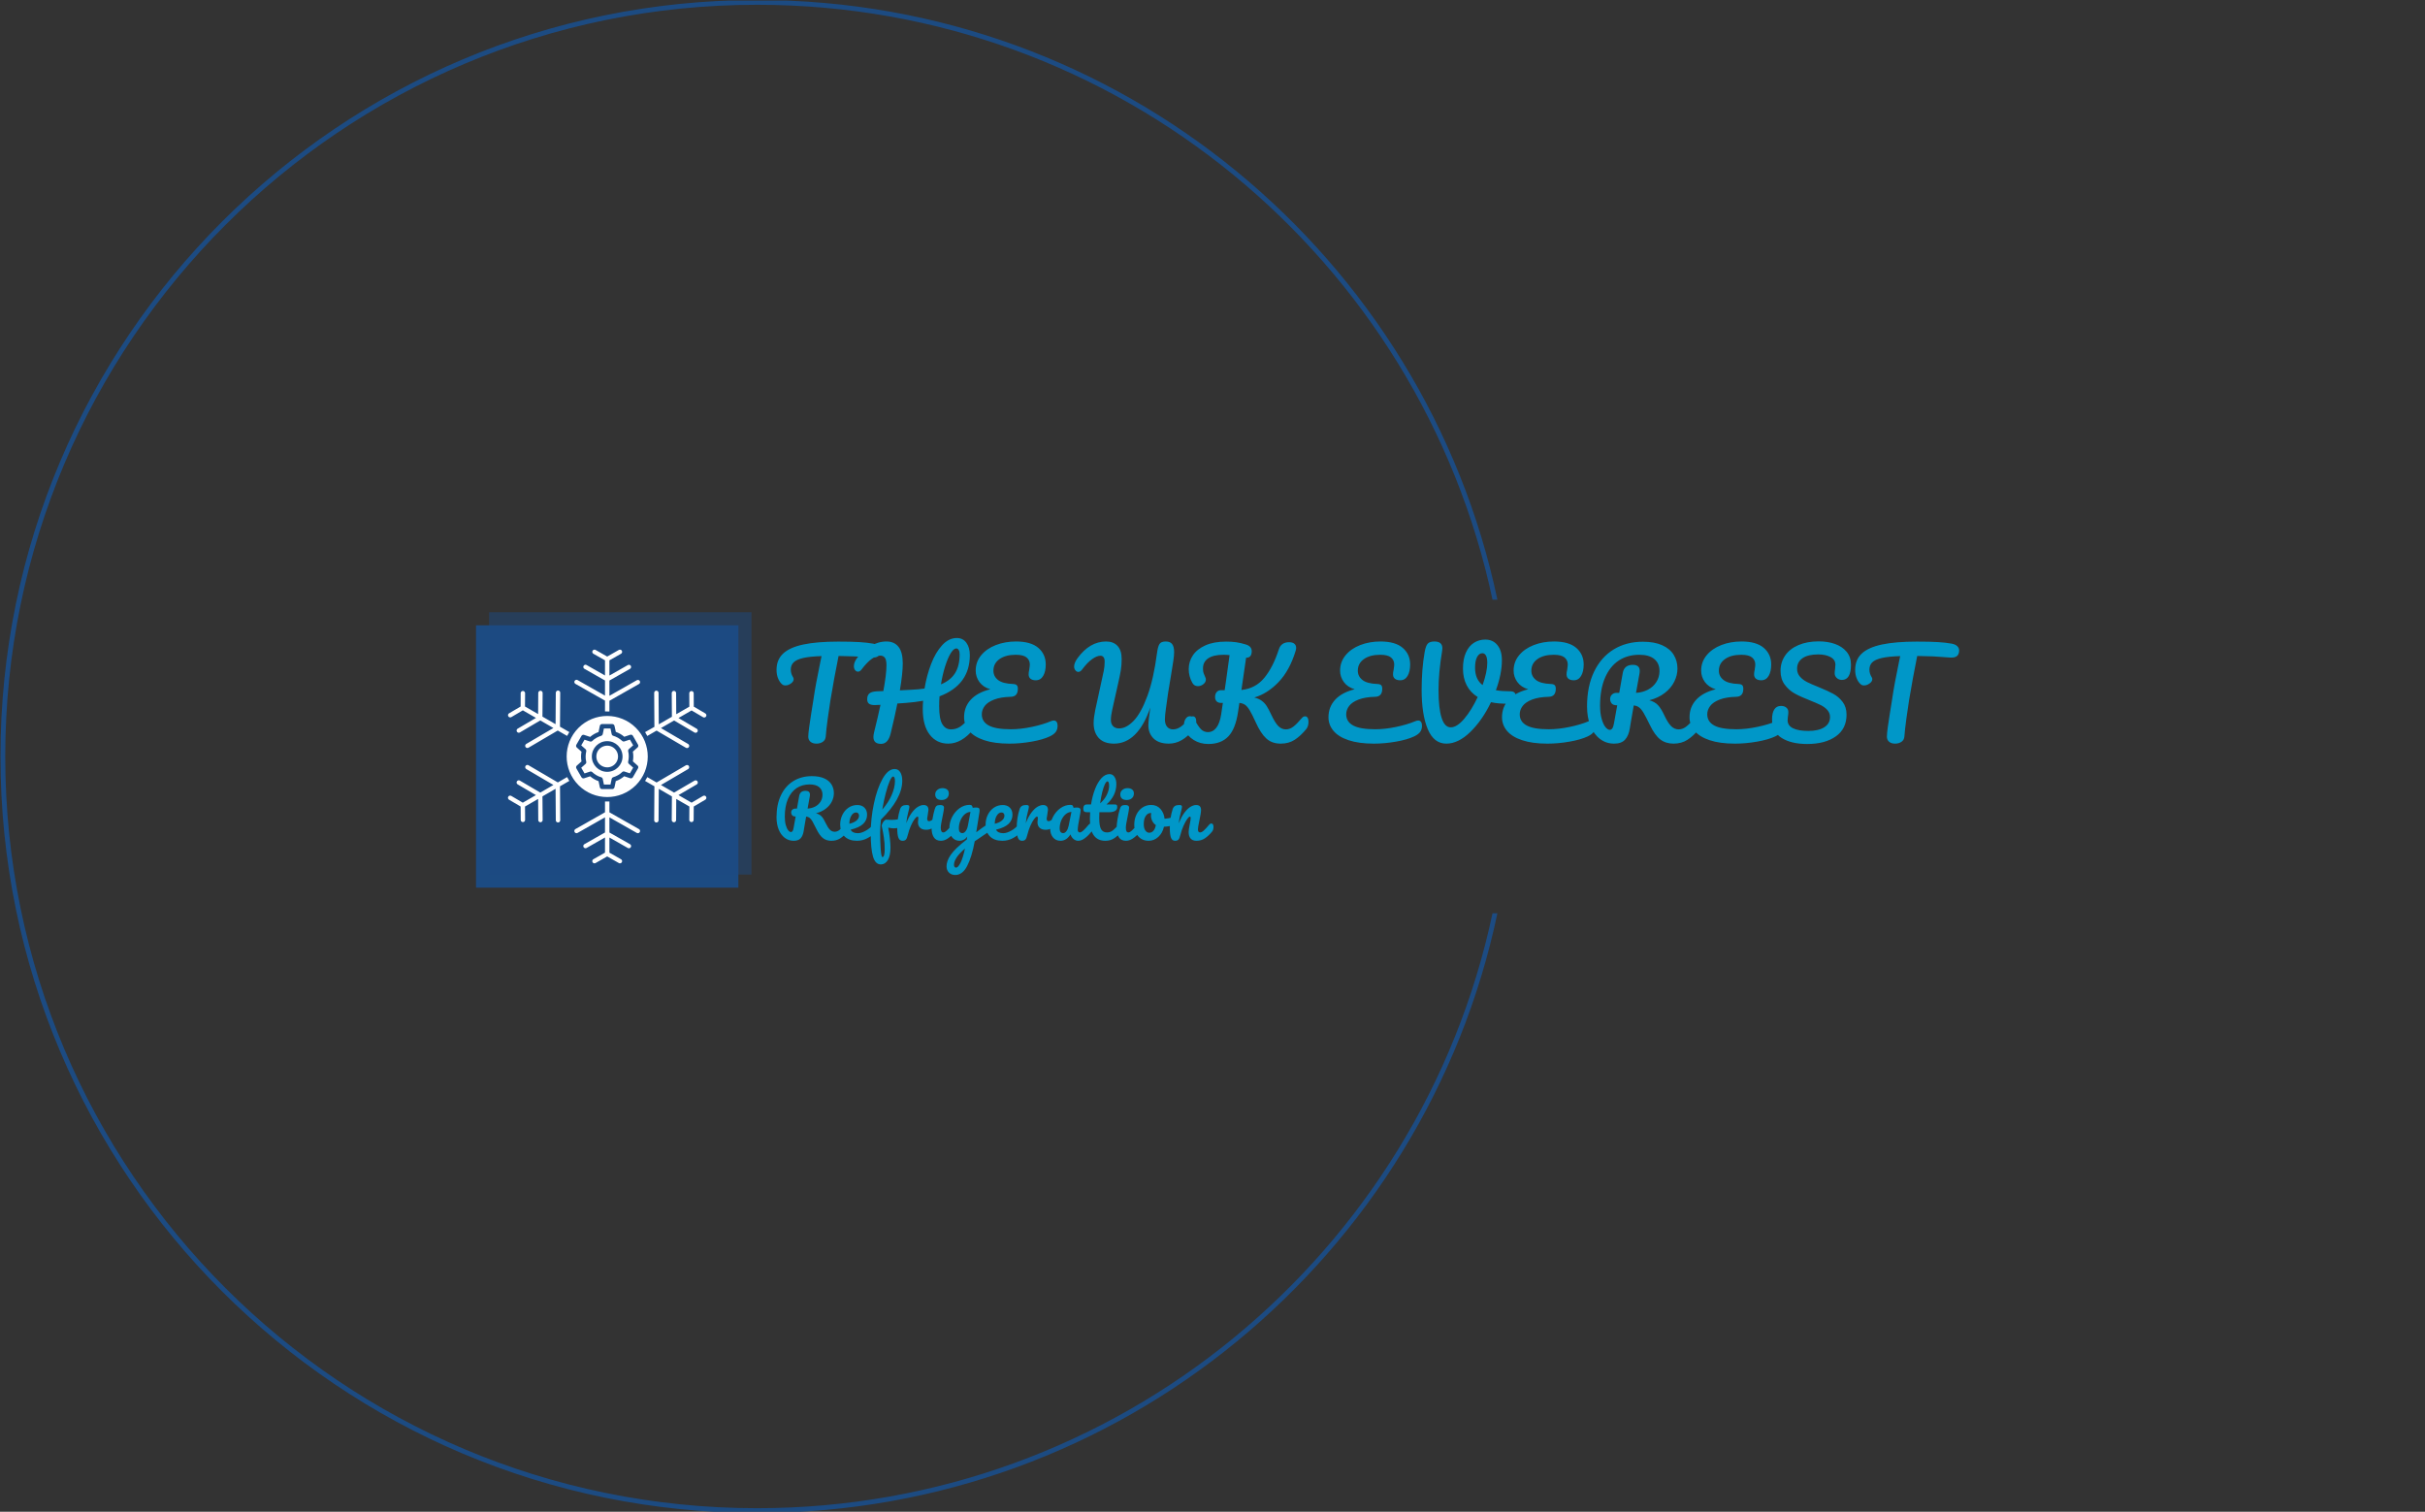 <svg xmlns="http://www.w3.org/2000/svg" version="1.1" xmlns:xlink="http://www.w3.org/1999/xlink" xmlns:svgjs="http://svgjs.dev/svgjs" width="2000" height="1247" viewBox="0 0 2000 1247"><rect x="0" y="0" width="2000" height="1247" fill="#333333" stroke="none"/><g transform="matrix(1,0,0,1,-1.212,0.505)"><svg viewBox="0 0 396 247" data-background-color="#ffffff" preserveAspectRatio="xMidYMid meet" height="1247" width="2000" xmlns="http://www.w3.org/2000/svg" xmlns:xlink="http://www.w3.org/1999/xlink"><g id="tight-bounds" transform="matrix(1,0,0,1,0.24,-0.1)"><svg viewBox="0 0 395.52 247.2" height="247.2" width="395.52"><g><svg></svg></g><g><svg viewBox="0 0 395.52 247.2" height="247.2" width="395.52"><g transform="matrix(1,0,0,1,75.544,100.03)"><svg viewBox="0 0 244.431 47.141" height="47.141" width="244.431"><g><svg viewBox="0 0 309.243 59.641" height="47.141" width="244.431"><g transform="matrix(1,0,0,1,64.812,5.329)"><svg viewBox="0 0 244.431 48.983" height="48.983" width="244.431"><g id="textblocktransform"><svg viewBox="0 0 244.431 48.983" height="48.983" width="244.431" id="textblock"><g><svg viewBox="0 0 244.431 21.906" height="21.906" width="244.431"><g transform="matrix(1,0,0,1,0,0)"><svg width="244.431" viewBox="1.75 -43.85 493.72 44.25" height="21.906" data-palette-color="#0097c8"><path d="M42.05-41.5Q43.6-41.2 44.38-40.45 45.15-39.7 45.15-38.7L45.15-38.7Q45.15-37.05 44.23-36.3 43.3-35.55 41.3-35.7L41.3-35.7Q36.8-36.05 34.27-36.18 31.75-36.3 27.65-36.35L27.65-36.35Q25.8-27.15 24.25-17.85L24.25-17.85Q23.7-14.45 23.1-9.98 22.5-5.5 22.3-2.75L22.3-2.75Q22.2-1.3 21.1-0.53 20 0.25 18.45 0.25L18.45 0.25Q16.8 0.25 15.9-0.55 15-1.35 15-2.65L15-2.65Q15-3.85 15.38-6.63 15.75-9.4 16.25-12.45L16.25-12.45Q16.8-15.5 17.1-17.75L17.1-17.75Q17.65-21.55 18.35-25.3 19.05-29.05 19.75-32.4L19.75-32.4Q19.9-33.15 20.1-34.13 20.3-35.1 20.55-36.3L20.55-36.3Q15.65-36.15 12.85-35.5 10.05-34.85 8.88-33.68 7.7-32.5 7.7-30.65L7.7-30.65Q7.7-28.95 8.7-27.4L8.7-27.4Q8.9-27.05 8.9-26.65L8.9-26.65Q8.9-25.7 7.78-24.88 6.65-24.05 5.45-24.05L5.45-24.05Q4.6-24.05 4.05-24.55L4.05-24.55Q3.05-25.4 2.4-26.98 1.75-28.55 1.75-30.55L1.75-30.55Q1.75-34.8 4.53-37.38 7.3-39.95 12.98-41.15 18.65-42.35 27.55-42.35L27.55-42.35Q33.05-42.35 36.33-42.15 39.6-41.95 42.05-41.5L42.05-41.5ZM83.55-11.15Q84.2-11.15 84.57-10.55 84.95-9.95 84.95-8.9L84.95-8.9Q84.95-6.95 84-5.8L84-5.8Q79.05 0.25 73.45 0.25L73.45 0.25Q68.6 0.25 65.7-3.5 62.8-7.25 62.8-14.25L62.8-14.25Q62.8-15.95 62.95-17.65L62.95-17.65Q59.65-17.05 55.75-16.75L55.75-16.75Q53.15-16.55 52.2-16.5L52.2-16.5Q51.2-11.4 49.4-4L49.4-4Q48.35 0.35 45.4 0.35L45.4 0.35Q42.2 0.35 42.2-2.55L42.2-2.55Q42.2-3.2 42.45-4.35L42.45-4.35Q44.15-11.2 45.15-15.95L45.15-15.95 42.75-15.85Q41.1-15.85 40.35-16.43 39.6-17 39.6-18.3L39.6-18.3Q39.6-19.95 40.55-20.73 41.5-21.5 43.7-21.6L43.7-21.6 46.35-21.7Q47.65-28.75 47.65-32.45L47.65-32.45Q47.65-34.8 46.95-35.65 46.25-36.5 45.1-36.5L45.1-36.5Q41.6-36.5 37.2-30.65L37.2-30.65Q36.55-29.8 35.75-29.8L35.75-29.8Q35.05-29.8 34.55-30.45 34.05-31.1 34.05-32.1L34.05-32.1Q34.05-33.65 35.3-35.4L35.3-35.4Q37.5-38.45 40.85-40.43 44.2-42.4 47.65-42.4L47.65-42.4Q50.9-42.4 52.67-40.18 54.45-37.95 54.45-33.25L54.45-33.25Q54.45-29.1 53.25-22L53.25-22 58.15-22.25Q61.3-22.4 63.55-22.75L63.55-22.75Q64.45-28.25 66.3-33.05 68.15-37.85 70.9-40.85 73.65-43.85 77.05-43.85L77.05-43.85Q79.55-43.85 81-41.88 82.45-39.9 82.45-36.7L82.45-36.7Q82.45-24.3 69.8-19.5L69.8-19.5Q69.65-17.5 69.65-15.35L69.65-15.35Q69.65-10.1 70.95-7.9 72.25-5.7 74.6-5.7L74.6-5.7Q76.65-5.7 78.35-6.78 80.05-7.85 82.2-10.45L82.2-10.45Q82.8-11.15 83.55-11.15L83.55-11.15ZM76.8-39.5Q75.7-39.5 74.47-37.5 73.25-35.5 72.15-32.05 71.05-28.6 70.4-24.5L70.4-24.5Q74.4-26.15 76.3-29.2 78.2-32.25 78.2-37.05L78.2-37.05Q78.2-38.2 77.8-38.85 77.4-39.5 76.8-39.5L76.8-39.5ZM116.25-9.1Q117-9.4 117.5-9.4L117.5-9.4Q118.3-9.4 118.7-8.8 119.09-8.2 119.09-7.25L119.09-7.25Q119.09-5.75 118.37-4.7 117.65-3.65 115.9-2.8L115.9-2.8Q112.95-1.4 108.25-0.58 103.55 0.25 99 0.25L99 0.25Q92.7 0.25 88.45-1.18 84.2-2.6 82.12-5.1 80.05-7.6 80.05-10.75L80.05-10.75Q80.05-15.05 82.82-18.07 85.59-21.1 91-22.45L91-22.45Q88.05-23.3 86.47-25.45 84.9-27.6 84.9-30.25L84.9-30.25Q84.9-33.85 87.17-36.63 89.45-39.4 93.3-40.9 97.15-42.4 101.75-42.4L101.75-42.4Q107.95-42.4 111.05-39.73 114.15-37.05 114.15-32.8L114.15-32.8Q114.15-29.85 113.07-28.03 112-26.2 110-26.2L110-26.2Q108.59-26.2 107.8-26.83 107-27.45 107-28.7L107-28.7Q107-29.55 107.25-30.55L107.25-30.55Q107.5-32.2 107.5-32.8L107.5-32.8Q107.5-34.6 106.15-35.73 104.8-36.85 101.65-36.85L101.65-36.85Q97.4-36.85 94.84-35.05 92.3-33.25 92.3-30.2L92.3-30.2Q92.3-27.85 94.22-26.33 96.15-24.8 100.5-24.65L100.5-24.65Q101.59-24.6 102.05-24.15 102.5-23.7 102.5-22.65L102.5-22.65Q102.5-19.35 99.5-19.3L99.5-19.3Q95.34-19.2 92.62-18.15 89.9-17.1 88.67-15.48 87.45-13.85 87.45-12L87.45-12Q87.45-8.9 90.34-7.33 93.25-5.75 99.55-5.75L99.55-5.75Q103.7-5.75 108.32-6.73 112.95-7.7 116.25-9.1L116.25-9.1ZM142.64 0.25Q138.44 0.25 136.29-2.08 134.14-4.4 134.14-8.3L134.14-8.3Q134.14-10.5 134.79-13.65L134.79-13.65 137.89-27.95Q137.99-28.35 138.37-30.15 138.74-31.95 138.74-34.05L138.74-34.05Q138.74-35.25 138.27-35.85 137.79-36.45 136.99-36.45L136.99-36.45Q135.49-36.45 133.49-35.02 131.49-33.6 129.29-30.65L129.29-30.65Q128.59-29.7 127.74-29.7L127.74-29.7Q127.04-29.7 126.52-30.38 125.99-31.05 125.99-31.9L125.99-31.9Q125.99-33.45 127.39-35.4L127.39-35.4Q132.49-42.4 139.34-42.4L139.34-42.4Q142.39-42.4 144.12-40.55 145.84-38.7 145.84-35.1L145.84-35.1Q145.84-32.55 145.49-30.4 145.14-28.25 144.29-24.55L144.29-24.55 142.24-15.4Q142.14-14.95 141.89-13.8 141.64-12.65 141.49-11.63 141.34-10.6 141.34-9.6L141.34-9.6Q141.34-8 142.24-7.05 143.14-6.1 144.79-6.1L144.79-6.1Q147.79-6.1 150.87-9.3 153.94-12.5 156.57-19.63 159.19-26.75 160.64-37.85L160.64-37.85Q160.99-40.4 161.67-41.4 162.34-42.4 164.29-42.4L164.29-42.4Q166.04-42.4 166.89-41.35 167.74-40.3 167.74-37.95L167.74-37.95Q167.74-36.6 167.42-34.4 167.09-32.2 166.44-28.25L166.44-28.25Q165.09-20.6 164.29-14.2L164.29-14.2Q163.89-11.3 163.89-9.9L163.89-9.9Q163.89-7.85 164.82-6.78 165.74-5.7 167.29-5.7L167.29-5.7Q168.94-5.7 170.52-6.8 172.09-7.9 174.24-10.45L174.24-10.45Q174.84-11.15 175.59-11.15L175.59-11.15Q176.24-11.15 176.62-10.55 176.99-9.95 176.99-8.9L176.99-8.9Q176.99-6.95 176.04-5.8L176.04-5.8Q173.44-2.65 170.89-1.2 168.34 0.25 165.54 0.25L165.54 0.25Q161.39 0.25 159.19-1.88 156.99-4 156.99-7.4L156.99-7.4Q156.99-9.3 157.79-14.8L157.79-14.8Q155.29-7.45 151.47-3.6 147.64 0.25 142.64 0.25L142.64 0.25ZM222.44-11.15Q223.09-11.15 223.46-10.55 223.84-9.95 223.84-8.9L223.84-8.9Q223.84-6.95 222.89-5.8L222.89-5.8Q220.49-2.9 218.04-1.33 215.59 0.25 212.24 0.25L212.24 0.25Q208.54 0.25 206.19-1.93 203.84-4.1 201.79-8.7L201.79-8.7Q200.29-12 199.31-13.63 198.34-15.25 197.39-15.93 196.44-16.6 194.99-16.75L194.99-16.75 194.44-13.05Q193.39-5.9 190.36-2.75 187.34 0.4 182.04 0.4L182.04 0.4Q178.59 0.4 175.91-1.28 173.24-2.95 172.19-5.55L172.19-5.55Q171.84-6.45 171.84-7.5L171.84-7.5Q171.84-9 172.54-10.1 173.24-11.2 174.34-11.2L174.34-11.2Q174.99-11.2 175.44-10.88 175.89-10.55 176.29-9.75L176.29-9.75Q177.84-6.85 179.01-5.7 180.19-4.55 181.94-4.55L181.94-4.55Q183.94-4.55 185.36-6.38 186.79-8.2 187.39-12L187.39-12 188.09-16.75 187.29-16.75Q186.14-16.75 185.49-17.4 184.84-18.05 184.84-19.2L184.84-19.2Q184.84-20.5 185.51-21.28 186.19-22.05 187.19-22.05L187.19-22.05 188.84-22.05Q189.19-24.5 189.34-25.45L189.34-25.45 190.89-36.7Q189.59-36.85 188.44-36.85L188.44-36.85Q184.19-36.85 181.99-35.38 179.79-33.9 179.79-31.15L179.79-31.15Q179.79-29.9 180.06-29.13 180.34-28.35 180.79-27.4L180.79-27.4Q180.99-27 180.99-26.5L180.99-26.5Q180.99-25.4 179.96-24.58 178.94-23.75 177.69-23.75L177.69-23.75Q176.09-23.75 175.34-25.15L175.34-25.15Q173.84-27.8 173.84-30.85L173.84-30.85Q173.84-34 175.56-36.6 177.29-39.2 180.79-40.78 184.29-42.35 189.44-42.35L189.44-42.35Q191.69-42.35 193.56-42.1 195.44-41.85 197.69-41.15L197.69-41.15Q200.14-40.4 200.14-38.35L200.14-38.35Q200.14-35.6 197.79-35.6L197.79-35.6 195.84-22.15Q201.69-22.75 205.36-27.18 209.04-31.6 211.49-39.2L211.49-39.2Q211.94-40.6 213.01-41.35 214.09-42.1 215.74-42.1L215.74-42.1Q217.14-42.1 217.91-41.48 218.69-40.85 218.69-39.7L218.69-39.7Q218.69-39.35 218.49-38.55L218.49-38.55Q215.99-30.3 211.34-25.45 206.69-20.6 201.19-19L201.19-19Q203.09-18.55 204.31-17.65 205.54-16.75 206.39-15.43 207.24-14.1 208.34-11.75L208.34-11.75Q209.89-8.45 211.24-7.08 212.59-5.7 214.39-5.7L214.39-5.7Q215.99-5.7 217.44-6.78 218.89-7.85 221.09-10.45L221.09-10.45Q221.69-11.15 222.44-11.15L222.44-11.15ZM268.38-9.1Q269.13-9.4 269.63-9.4L269.63-9.4Q270.43-9.4 270.83-8.8 271.23-8.2 271.23-7.25L271.23-7.25Q271.23-5.75 270.51-4.7 269.78-3.65 268.03-2.8L268.03-2.8Q265.08-1.4 260.38-0.58 255.68 0.25 251.13 0.25L251.13 0.25Q244.83 0.25 240.58-1.18 236.33-2.6 234.26-5.1 232.18-7.6 232.18-10.75L232.18-10.75Q232.18-15.05 234.96-18.07 237.73-21.1 243.13-22.45L243.13-22.45Q240.18-23.3 238.61-25.45 237.03-27.6 237.03-30.25L237.03-30.25Q237.03-33.85 239.31-36.63 241.58-39.4 245.43-40.9 249.28-42.4 253.88-42.4L253.88-42.4Q260.08-42.4 263.18-39.73 266.28-37.05 266.28-32.8L266.28-32.8Q266.28-29.85 265.21-28.03 264.13-26.2 262.13-26.2L262.13-26.2Q260.73-26.2 259.93-26.83 259.13-27.45 259.13-28.7L259.13-28.7Q259.13-29.55 259.38-30.55L259.38-30.55Q259.63-32.2 259.63-32.8L259.63-32.8Q259.63-34.6 258.28-35.73 256.93-36.85 253.78-36.85L253.78-36.85Q249.53-36.85 246.98-35.05 244.43-33.25 244.43-30.2L244.43-30.2Q244.43-27.85 246.36-26.33 248.28-24.8 252.63-24.65L252.63-24.65Q253.73-24.6 254.18-24.15 254.63-23.7 254.63-22.65L254.63-22.65Q254.63-19.35 251.63-19.3L251.63-19.3Q247.48-19.2 244.76-18.15 242.03-17.1 240.81-15.48 239.58-13.85 239.58-12L239.58-12Q239.58-8.9 242.48-7.33 245.38-5.75 251.68-5.75L251.68-5.75Q255.83-5.75 260.46-6.73 265.08-7.7 268.38-9.1L268.38-9.1ZM308.13-21.6Q309.28-21.6 309.81-21.1 310.33-20.6 310.33-19.8L310.33-19.8Q310.33-18.5 309.56-17.5 308.78-16.5 307.13-16.45L307.13-16.45Q303.13-16.35 300.03-17.05L300.03-17.05Q296.48-9.6 291.45-4.67 286.43 0.25 281.38 0.25L281.38 0.25Q276.18 0.25 273.63-5.8 271.08-11.85 271.08-22.15L271.08-22.15Q271.08-30.95 272.33-37.95L272.33-37.95Q272.78-40.55 273.61-41.48 274.43-42.4 276.43-42.4L276.43-42.4Q279.73-42.4 279.73-39.55L279.73-39.55Q279.73-39.25 279.63-38.45L279.63-38.45Q278.13-29.45 278.13-22.15L278.13-22.15Q278.13-14.5 279.41-10.53 280.68-6.55 283.23-6.55L283.23-6.55Q285.83-6.55 288.88-10.15 291.93-13.75 294.48-19.2L294.48-19.2Q291.43-21.1 289.88-24.13 288.33-27.15 288.33-31.1L288.33-31.1Q288.33-35.05 289.56-37.77 290.78-40.5 292.91-41.85 295.03-43.2 297.63-43.2L297.63-43.2Q300.83-43.2 302.7-40.9 304.58-38.6 304.58-34.6L304.58-34.6Q304.58-28.85 302.08-22.05L302.08-22.05Q304.73-21.6 308.13-21.6L308.13-21.6ZM293.38-31.45Q293.38-26.55 296.53-24.2L296.53-24.2Q298.48-29.8 298.48-33.45L298.48-33.45Q298.48-35.55 297.93-36.52 297.38-37.5 296.43-37.5L296.43-37.5Q295.08-37.5 294.23-35.93 293.38-34.35 293.38-31.45L293.38-31.45ZM340.83-9.1Q341.58-9.4 342.08-9.4L342.08-9.4Q342.88-9.4 343.28-8.8 343.68-8.2 343.68-7.25L343.68-7.25Q343.68-5.75 342.95-4.7 342.23-3.65 340.48-2.8L340.48-2.8Q337.53-1.4 332.83-0.58 328.13 0.25 323.58 0.25L323.58 0.25Q317.28 0.25 313.03-1.18 308.78-2.6 306.7-5.1 304.63-7.6 304.63-10.75L304.63-10.75Q304.63-15.05 307.4-18.07 310.18-21.1 315.58-22.45L315.58-22.45Q312.63-23.3 311.05-25.45 309.48-27.6 309.48-30.25L309.48-30.25Q309.48-33.85 311.75-36.63 314.03-39.4 317.88-40.9 321.73-42.4 326.33-42.4L326.33-42.4Q332.53-42.4 335.63-39.73 338.73-37.05 338.73-32.8L338.73-32.8Q338.73-29.85 337.65-28.03 336.58-26.2 334.58-26.2L334.58-26.2Q333.18-26.2 332.38-26.83 331.58-27.45 331.58-28.7L331.58-28.7Q331.58-29.55 331.83-30.55L331.83-30.55Q332.08-32.2 332.08-32.8L332.08-32.8Q332.08-34.6 330.73-35.73 329.38-36.85 326.23-36.85L326.23-36.85Q321.98-36.85 319.43-35.05 316.88-33.25 316.88-30.2L316.88-30.2Q316.88-27.85 318.8-26.33 320.73-24.8 325.08-24.65L325.08-24.65Q326.18-24.6 326.63-24.15 327.08-23.7 327.08-22.65L327.08-22.65Q327.08-19.35 324.08-19.3L324.08-19.3Q319.93-19.2 317.2-18.15 314.48-17.1 313.25-15.48 312.03-13.85 312.03-12L312.03-12Q312.03-8.9 314.93-7.33 317.83-5.75 324.13-5.75L324.13-5.75Q328.28-5.75 332.9-6.73 337.53-7.7 340.83-9.1L340.83-9.1ZM386.43-11.15Q387.07-11.15 387.45-10.55 387.82-9.95 387.82-8.9L387.82-8.9Q387.82-6.95 386.88-5.8L386.88-5.8Q384.48-2.9 382.02-1.33 379.57 0.25 376.23 0.25L376.23 0.25Q372.98 0.25 370.7-1.5 368.43-3.25 366.38-7.5L366.38-7.5Q364.73-10.9 363.77-12.53 362.82-14.15 361.9-14.85 360.98-15.55 359.63-15.7L359.63-15.7Q359.43-14.65 358.48-9.1L358.48-9.1Q358.07-6.6 357.98-6.05L357.98-6.05Q357.48-3 355.98-1.38 354.48 0.25 351.43 0.25L351.43 0.25Q348.07 0.25 345.5-1.73 342.93-3.7 341.52-7.23 340.13-10.75 340.13-15.25L340.13-15.25Q340.13-23.65 343.05-29.75 345.98-35.85 351.25-39.08 356.52-42.3 363.43-42.3L363.43-42.3Q368.23-42.3 371.48-40.85 374.73-39.4 376.3-36.85 377.88-34.3 377.88-31.1L377.88-31.1Q377.88-28.3 376.55-25.63 375.23-22.95 372.57-20.9 369.93-18.85 366.13-17.85L366.13-17.85Q368.52-17.2 369.82-15.75 371.13-14.3 372.43-11.5L372.43-11.5Q373.82-8.5 375.2-7.1 376.57-5.7 378.38-5.7L378.38-5.7Q379.98-5.7 381.43-6.78 382.88-7.85 385.07-10.45L385.07-10.45Q385.68-11.15 386.43-11.15L386.43-11.15ZM351.38-8.25L352.73-15.75Q351.02-15.75 350.4-16.55 349.77-17.35 349.77-18.35L349.77-18.35Q349.77-19.55 350.55-20.25 351.32-20.95 352.32-20.95L352.32-20.95 353.57-20.95Q354.38-25.85 355.07-29.4L355.07-29.4Q355.73-32.65 359.27-32.65L359.27-32.65Q362.13-32.65 362.13-30.1L362.13-30.1Q362.13-29.55 362.07-29.25L362.07-29.25 360.57-20.95Q363.27-21.1 365.5-22.25 367.73-23.4 369.05-25.45 370.38-27.5 370.38-30.1L370.38-30.1Q370.38-33.25 368.23-35.05 366.07-36.85 361.93-36.85L361.93-36.85Q357.02-36.85 353.35-34.43 349.68-32 347.63-27.23 345.57-22.45 345.57-15.6L345.57-15.6Q345.57-12.4 346.23-10.1 346.88-7.8 347.82-6.65 348.77-5.5 349.63-5.5L349.63-5.5Q350.27-5.5 350.7-6.15 351.13-6.8 351.38-8.25L351.38-8.25ZM419.12-9.1Q419.87-9.4 420.37-9.4L420.37-9.4Q421.17-9.4 421.57-8.8 421.97-8.2 421.97-7.25L421.97-7.25Q421.97-5.75 421.25-4.7 420.52-3.65 418.77-2.8L418.77-2.8Q415.82-1.4 411.12-0.58 406.42 0.25 401.87 0.25L401.87 0.25Q395.57 0.25 391.32-1.18 387.07-2.6 385-5.1 382.92-7.6 382.92-10.75L382.92-10.75Q382.92-15.05 385.7-18.07 388.47-21.1 393.87-22.45L393.87-22.45Q390.92-23.3 389.35-25.45 387.77-27.6 387.77-30.25L387.77-30.25Q387.77-33.85 390.05-36.63 392.32-39.4 396.17-40.9 400.02-42.4 404.62-42.4L404.62-42.4Q410.82-42.4 413.92-39.73 417.02-37.05 417.02-32.8L417.02-32.8Q417.02-29.85 415.95-28.03 414.87-26.2 412.87-26.2L412.87-26.2Q411.47-26.2 410.67-26.83 409.87-27.45 409.87-28.7L409.87-28.7Q409.87-29.55 410.12-30.55L410.12-30.55Q410.37-32.2 410.37-32.8L410.37-32.8Q410.37-34.6 409.02-35.73 407.67-36.85 404.52-36.85L404.52-36.85Q400.27-36.85 397.72-35.05 395.17-33.25 395.17-30.2L395.17-30.2Q395.17-27.85 397.1-26.33 399.02-24.8 403.37-24.65L403.37-24.65Q404.47-24.6 404.92-24.15 405.37-23.7 405.37-22.65L405.37-22.65Q405.37-19.35 402.37-19.3L402.37-19.3Q398.22-19.2 395.5-18.15 392.77-17.1 391.55-15.48 390.32-13.85 390.32-12L390.32-12Q390.32-8.9 393.22-7.33 396.12-5.75 402.42-5.75L402.42-5.75Q406.57-5.75 411.2-6.73 415.82-7.7 419.12-9.1L419.12-9.1ZM432.02 0.4Q425.37 0.4 421.37-2.13 417.37-4.65 417.37-9.85L417.37-9.85Q417.37-12.6 418.32-14.05 419.27-15.5 421.12-15.5L421.12-15.5Q422.47-15.5 423.32-14.8 424.17-14.1 424.17-13L424.17-13Q424.17-12 424.02-11.25L424.02-11.25Q424.02-11.05 423.94-10.55 423.87-10.05 423.87-9.5L423.87-9.5Q423.87-7.25 426.15-6.15 428.42-5.05 432.52-5.05L432.52-5.05Q436.77-5.05 439.17-6.58 441.57-8.1 441.57-10.85L441.57-10.85Q441.57-12.55 440.47-13.78 439.37-15 437.72-15.83 436.07-16.65 433.07-17.85L433.07-17.85Q429.22-19.35 426.8-20.7 424.37-22.05 422.65-24.38 420.92-26.7 420.92-30.15L420.92-30.15Q420.92-33.75 422.85-36.55 424.77-39.35 428.4-40.9 432.02-42.45 436.92-42.45L436.92-42.45Q440.57-42.45 443.62-41.38 446.67-40.3 448.5-38.1 450.32-35.9 450.32-32.7L450.32-32.7Q450.32-29.55 449.37-27.95 448.42-26.35 446.57-26.35L446.57-26.35Q445.27-26.35 444.4-27.15 443.52-27.95 443.52-29.05L443.52-29.05Q443.52-30 443.67-30.8L443.67-30.8Q443.82-32.3 443.82-32.7L443.82-32.7Q443.82-34.8 441.77-35.9 439.72-37 436.67-37L436.67-37Q432.37-37 430.1-35.43 427.82-33.85 427.82-31L427.82-31Q427.82-29.1 429-27.75 430.17-26.4 431.92-25.5 433.67-24.6 436.82-23.35L436.82-23.35Q440.62-21.8 442.92-20.55 445.22-19.3 446.85-17.15 448.47-15 448.47-11.85L448.47-11.85Q448.47-5.95 444-2.78 439.52 0.4 432.02 0.4L432.02 0.4ZM492.37-41.5Q493.92-41.2 494.69-40.45 495.47-39.7 495.47-38.7L495.47-38.7Q495.47-37.05 494.54-36.3 493.62-35.55 491.62-35.7L491.62-35.7Q487.12-36.05 484.59-36.18 482.07-36.3 477.97-36.35L477.97-36.35Q476.12-27.15 474.57-17.85L474.57-17.85Q474.02-14.45 473.42-9.98 472.82-5.5 472.62-2.75L472.62-2.75Q472.52-1.3 471.42-0.53 470.32 0.25 468.77 0.25L468.77 0.25Q467.12 0.25 466.22-0.55 465.32-1.35 465.32-2.65L465.32-2.65Q465.32-3.85 465.69-6.63 466.07-9.4 466.57-12.45L466.57-12.45Q467.12-15.5 467.42-17.75L467.42-17.75Q467.97-21.55 468.67-25.3 469.37-29.05 470.07-32.4L470.07-32.4Q470.22-33.15 470.42-34.13 470.62-35.1 470.87-36.3L470.87-36.3Q465.97-36.15 463.17-35.5 460.37-34.85 459.19-33.68 458.02-32.5 458.02-30.65L458.02-30.65Q458.02-28.95 459.02-27.4L459.02-27.4Q459.22-27.05 459.22-26.65L459.22-26.65Q459.22-25.7 458.09-24.88 456.97-24.05 455.77-24.05L455.77-24.05Q454.92-24.05 454.37-24.55L454.37-24.55Q453.37-25.4 452.72-26.98 452.07-28.55 452.07-30.55L452.07-30.55Q452.07-34.8 454.84-37.38 457.62-39.95 463.29-41.15 468.97-42.35 477.87-42.35L477.87-42.35Q483.37-42.35 486.64-42.15 489.92-41.95 492.37-41.5L492.37-41.5Z" opacity="1" transform="matrix(1,0,0,1,0,0)" fill="#0097c8" class="wordmark-text-0" data-fill-palette-color="primary" id="text-0"></path></svg></g></svg></g><g transform="matrix(1,0,0,1,0,27.077)"><svg viewBox="0 0 90.325 21.906" height="21.906" width="90.325"><g transform="matrix(1,0,0,1,0,0)"><svg width="90.325" viewBox="2.75 -47 287.57 69.75" height="21.906" data-palette-color="#0097c8"><path d="M49.05-11.15Q49.7-11.15 50.08-10.55 50.45-9.95 50.45-8.9L50.45-8.9Q50.45-6.95 49.5-5.8L49.5-5.8Q47.1-2.9 44.65-1.33 42.2 0.25 38.85 0.25L38.85 0.25Q35.6 0.25 33.33-1.5 31.05-3.25 29-7.5L29-7.5Q27.35-10.9 26.4-12.53 25.45-14.15 24.53-14.85 23.6-15.55 22.25-15.7L22.25-15.7Q22.05-14.65 21.1-9.1L21.1-9.1Q20.7-6.6 20.6-6.05L20.6-6.05Q20.1-3 18.6-1.38 17.1 0.25 14.05 0.25L14.05 0.25Q10.7 0.25 8.13-1.73 5.55-3.7 4.15-7.23 2.75-10.75 2.75-15.25L2.75-15.25Q2.75-23.65 5.68-29.75 8.6-35.85 13.88-39.08 19.15-42.3 26.05-42.3L26.05-42.3Q30.85-42.3 34.1-40.85 37.35-39.4 38.93-36.85 40.5-34.3 40.5-31.1L40.5-31.1Q40.5-28.3 39.18-25.63 37.85-22.95 35.2-20.9 32.55-18.85 28.75-17.85L28.75-17.85Q31.15-17.2 32.45-15.75 33.75-14.3 35.05-11.5L35.05-11.5Q36.45-8.5 37.83-7.1 39.2-5.7 41-5.7L41-5.7Q42.6-5.7 44.05-6.78 45.5-7.85 47.7-10.45L47.7-10.45Q48.3-11.15 49.05-11.15L49.05-11.15ZM14-8.25L15.35-15.75Q13.65-15.75 13.03-16.55 12.4-17.35 12.4-18.35L12.4-18.35Q12.4-19.55 13.18-20.25 13.95-20.95 14.95-20.95L14.95-20.95 16.2-20.95Q17-25.85 17.7-29.4L17.7-29.4Q18.35-32.65 21.9-32.65L21.9-32.65Q24.75-32.65 24.75-30.1L24.75-30.1Q24.75-29.55 24.7-29.25L24.7-29.25 23.2-20.95Q25.9-21.1 28.13-22.25 30.35-23.4 31.68-25.45 33-27.5 33-30.1L33-30.1Q33-33.25 30.85-35.05 28.7-36.85 24.55-36.85L24.55-36.85Q19.65-36.85 15.98-34.43 12.3-32 10.25-27.23 8.2-22.45 8.2-15.6L8.2-15.6Q8.2-12.4 8.85-10.1 9.5-7.8 10.45-6.65 11.4-5.5 12.25-5.5L12.25-5.5Q12.9-5.5 13.33-6.15 13.75-6.8 14-8.25L14-8.25ZM67.7-11.15Q68.35-11.15 68.72-10.55 69.1-9.95 69.1-8.9L69.1-8.9Q69.1-6.9 68.15-5.8L68.15-5.8Q66.3-3.55 62.92-1.65 59.55 0.25 55.7 0.25L55.7 0.25Q50.45 0.25 47.55-2.6 44.65-5.45 44.65-10.4L44.65-10.4Q44.65-13.85 46.1-16.82 47.55-19.8 50.12-21.55 52.7-23.3 55.95-23.3L55.95-23.3Q58.85-23.3 60.6-21.58 62.35-19.85 62.35-16.9L62.35-16.9Q62.35-13.45 59.87-10.98 57.4-8.5 51.5-7.05L51.5-7.05Q52.75-4.75 56.25-4.75L56.25-4.75Q58.5-4.75 61.37-6.33 64.25-7.9 66.35-10.45L66.35-10.45Q66.95-11.15 67.7-11.15L67.7-11.15ZM55.1-18.4Q53.25-18.4 51.97-16.25 50.7-14.1 50.7-11.05L50.7-11.05 50.7-10.95Q53.65-11.65 55.35-13.05 57.05-14.45 57.05-16.3L57.05-16.3Q57.05-17.25 56.52-17.82 56-18.4 55.1-18.4L55.1-18.4ZM84.5-14Q85.9-14 85.9-11.9L85.9-11.9Q85.9-7.95 79.7-7.95L79.7-7.95Q78.5-7.95 76.25-8.4L76.25-8.4Q76.9-5.3 77.32-1.53 77.75 2.25 77.75 4.7L77.75 4.7Q77.75 10.1 76 12.95 74.25 15.8 71.4 15.8L71.4 15.8Q67.8 15.8 66.27 10.7 64.75 5.6 64.75-4.7L64.75-4.7Q64.75-14.3 66.82-24.18 68.9-34.05 72.52-40.53 76.15-47 80.5-47L80.5-47Q82.85-47 84.17-44.9 85.5-42.8 85.5-39.25L85.5-39.25Q85.5-27.5 71.45-13.65L71.45-13.65Q70.95-8.75 70.95-5.05L70.95-5.05Q70.95 0.1 71.3 5.53 71.65 10.95 72.45 10.95L72.45 10.95Q73.95 10.95 73.95 5.75L73.95 5.75Q73.95 1.85 73.42-1.8 72.9-5.45 72-9.5L72-9.5Q71.95-10.15 72.42-11.15 72.9-12.15 73.6-12.9 74.3-13.65 74.85-13.65L74.85-13.65Q75.85-13.65 77.25-13.55L77.25-13.55Q77.7-13.5 78.3-13.5L78.3-13.5Q80.3-13.5 82.75-13.85L82.75-13.85Q83.15-13.9 83.6-13.95 84.05-14 84.5-14L84.5-14ZM79.45-42.05Q78.55-42.05 77.22-39 75.9-35.95 74.6-30.93 73.3-25.9 72.35-20.3L72.35-20.3Q76.35-24.85 78.5-29.78 80.65-34.7 80.7-39L80.7-39Q80.7-42.05 79.45-42.05L79.45-42.05ZM85.64 0.25Q83.74 0.25 82.97-1.75 82.19-3.75 82.19-8.15L82.19-8.15Q82.19-14.65 84.04-20.5L84.04-20.5Q84.49-21.95 85.52-22.63 86.54-23.3 88.39-23.3L88.39-23.3Q89.39-23.3 89.79-23.05 90.19-22.8 90.19-22.1L90.19-22.1Q90.19-21.3 89.44-18.5L89.44-18.5Q88.94-16.5 88.64-15 88.34-13.5 88.14-11.3L88.14-11.3Q89.79-15.6 91.84-18.3 93.89-21 95.87-22.15 97.84-23.3 99.49-23.3L99.49-23.3Q102.74-23.3 102.74-20.05L102.74-20.05Q102.74-19.4 102.29-16.9L102.29-16.9Q101.89-14.9 101.89-14.4L101.89-14.4Q101.89-12.65 103.14-12.65L103.14-12.65Q104.54-12.65 106.74-14.85L106.74-14.85Q107.39-15.5 108.09-15.5L108.09-15.5Q108.74-15.5 109.12-14.93 109.49-14.35 109.49-13.4L109.49-13.4Q109.49-11.55 108.49-10.5L108.49-10.5Q107.09-9.05 105.22-8.03 103.34-7 101.24-7L101.24-7Q98.59-7 97.22-8.35 95.84-9.7 95.84-12L95.84-12Q95.84-12.75 95.99-13.5L95.99-13.5Q96.09-14.5 96.09-14.85L96.09-14.85Q96.09-15.65 95.54-15.65L95.54-15.65Q94.79-15.65 93.57-13.98 92.34-12.3 91.14-9.55 89.94-6.8 89.19-3.75L89.19-3.75Q88.64-1.4 87.92-0.58 87.19 0.25 85.64 0.25L85.64 0.25ZM111.39-26.6Q109.29-26.6 108.24-27.58 107.19-28.55 107.19-30.3L107.19-30.3Q107.19-32.05 108.57-33.23 109.94-34.4 111.99-34.4L111.99-34.4Q113.84-34.4 114.99-33.5 116.14-32.6 116.14-30.95L116.14-30.95Q116.14-28.95 114.84-27.78 113.54-26.6 111.39-26.6L111.39-26.6ZM110.99 0.25Q107.74 0.25 106.27-2.05 104.79-4.35 104.79-8.15L104.79-8.15Q104.79-10.4 105.37-13.93 105.94-17.45 106.84-20.5L106.84-20.5Q107.29-22.1 108.04-22.7 108.79-23.3 110.44-23.3L110.44-23.3Q112.99-23.3 112.99-21.6L112.99-21.6Q112.99-20.35 112.04-15.8L112.04-15.8Q110.84-10.3 110.84-8.35L110.84-8.35Q110.84-6.85 111.24-6.05 111.64-5.25 112.59-5.25L112.59-5.25Q113.49-5.25 114.84-6.5 116.19-7.75 118.44-10.45L118.44-10.45Q119.04-11.15 119.79-11.15L119.79-11.15Q120.44-11.15 120.82-10.55 121.19-9.95 121.19-8.9L121.19-8.9Q121.19-6.9 120.24-5.8L120.24-5.8Q115.29 0.25 110.99 0.25L110.99 0.25ZM142.74-11.05Q143.39-11.05 143.76-10.43 144.14-9.8 144.14-8.85L144.14-8.85Q144.14-7.7 143.79-7.05 143.44-6.4 142.69-5.9L142.69-5.9Q138.39-3 136.39-1.6L136.39-1.6 133.19 0.55Q131.29 10.9 128.21 16.82 125.14 22.75 120.39 22.75L120.39 22.75Q117.84 22.75 116.24 21.18 114.64 19.6 114.64 17.05L114.64 17.05Q114.64 13.5 117.44 9.43 120.24 5.35 127.94-0.6L127.94-0.6 128.24-2.55Q127.39-1.2 126.01-0.48 124.64 0.25 123.29 0.25L123.29 0.25Q120.19 0.25 118.34-2 116.49-4.25 116.49-7.9L116.49-7.9Q116.49-11.9 118.34-15.48 120.19-19.05 123.26-21.23 126.34-23.4 129.79-23.4L129.79-23.4Q130.89-23.4 131.26-22.98 131.64-22.55 131.89-21.45L131.89-21.45Q132.84-21.65 134.09-21.65L134.09-21.65Q135.34-21.65 135.86-21.28 136.39-20.9 136.39-19.8L136.39-19.8Q136.39-19.2 136.34-18.85L136.34-18.85Q136.14-17.3 135.09-11L135.09-11Q134.89-9.8 134.66-8.38 134.44-6.95 134.19-5.35L134.19-5.35Q138.04-8.35 141.59-10.65L141.59-10.65Q142.24-11.05 142.74-11.05L142.74-11.05ZM125.09-4.8Q126.24-4.8 127.29-6.2 128.34-7.6 128.79-10.2L128.79-10.2 130.39-18.75Q128.34-18.7 126.59-17.18 124.84-15.65 123.79-13.15 122.74-10.65 122.74-7.85L122.74-7.85Q122.74-6.3 123.36-5.55 123.99-4.8 125.09-4.8L125.09-4.8ZM120.94 17.9Q122.19 17.9 123.76 14.9 125.34 11.9 126.79 5.35L126.79 5.35Q122.94 8.65 121.24 11.3 119.54 13.95 119.54 15.95L119.54 15.95Q119.54 16.8 119.86 17.35 120.19 17.9 120.94 17.9L120.94 17.9ZM163.38-11.15Q164.03-11.15 164.41-10.55 164.78-9.95 164.78-8.9L164.78-8.9Q164.78-6.9 163.84-5.8L163.84-5.8Q161.99-3.55 158.61-1.65 155.24 0.25 151.38 0.25L151.38 0.25Q146.13 0.25 143.24-2.6 140.34-5.45 140.34-10.4L140.34-10.4Q140.34-13.85 141.78-16.82 143.24-19.8 145.81-21.55 148.38-23.3 151.63-23.3L151.63-23.3Q154.53-23.3 156.28-21.58 158.03-19.85 158.03-16.9L158.03-16.9Q158.03-13.45 155.56-10.98 153.09-8.5 147.19-7.05L147.19-7.05Q148.44-4.75 151.94-4.75L151.94-4.75Q154.19-4.75 157.06-6.33 159.94-7.9 162.03-10.45L162.03-10.45Q162.63-11.15 163.38-11.15L163.38-11.15ZM150.78-18.4Q148.94-18.4 147.66-16.25 146.38-14.1 146.38-11.05L146.38-11.05 146.38-10.95Q149.34-11.65 151.03-13.05 152.74-14.45 152.74-16.3L152.74-16.3Q152.74-17.25 152.21-17.82 151.69-18.4 150.78-18.4L150.78-18.4ZM164.28 0.25Q162.38 0.25 161.61-1.75 160.83-3.75 160.83-8.15L160.83-8.15Q160.83-14.65 162.68-20.5L162.68-20.5Q163.13-21.95 164.16-22.63 165.18-23.3 167.03-23.3L167.03-23.3Q168.03-23.3 168.43-23.05 168.83-22.8 168.83-22.1L168.83-22.1Q168.83-21.3 168.08-18.5L168.08-18.5Q167.58-16.5 167.28-15 166.98-13.5 166.78-11.3L166.78-11.3Q168.43-15.6 170.48-18.3 172.53-21 174.51-22.15 176.48-23.3 178.13-23.3L178.13-23.3Q181.38-23.3 181.38-20.05L181.38-20.05Q181.38-19.4 180.93-16.9L180.93-16.9Q180.53-14.9 180.53-14.4L180.53-14.4Q180.53-12.65 181.78-12.65L181.78-12.65Q183.18-12.65 185.38-14.85L185.38-14.85Q186.03-15.5 186.73-15.5L186.73-15.5Q187.38-15.5 187.76-14.93 188.13-14.35 188.13-13.4L188.13-13.4Q188.13-11.55 187.13-10.5L187.13-10.5Q185.73-9.05 183.86-8.03 181.98-7 179.88-7L179.88-7Q177.23-7 175.86-8.35 174.48-9.7 174.48-12L174.48-12Q174.48-12.75 174.63-13.5L174.63-13.5Q174.73-14.5 174.73-14.85L174.73-14.85Q174.73-15.65 174.18-15.65L174.18-15.65Q173.43-15.65 172.21-13.98 170.98-12.3 169.78-9.55 168.58-6.8 167.83-3.75L167.83-3.75Q167.28-1.4 166.56-0.58 165.83 0.25 164.28 0.25L164.28 0.25ZM189.63 0.25Q186.53 0.25 184.68-2 182.83-4.25 182.83-7.9L182.83-7.9Q182.83-11.9 184.68-15.48 186.53-19.05 189.61-21.23 192.68-23.4 196.13-23.4L196.13-23.4Q197.23-23.4 197.61-22.98 197.98-22.55 198.23-21.45L198.23-21.45Q199.28-21.65 200.43-21.65L200.43-21.65Q202.88-21.65 202.88-19.9L202.88-19.9Q202.88-18.85 202.13-14.9L202.13-14.9Q200.98-9.15 200.98-6.9L200.98-6.9Q200.98-6.15 201.36-5.7 201.73-5.25 202.33-5.25L202.33-5.25Q203.28-5.25 204.63-6.48 205.98-7.7 208.28-10.45L208.28-10.45Q208.88-11.15 209.63-11.15L209.63-11.15Q210.28-11.15 210.66-10.55 211.03-9.95 211.03-8.9L211.03-8.9Q211.03-6.9 210.08-5.8L210.08-5.8Q208.03-3.25 205.73-1.5 203.43 0.25 201.28 0.25L201.28 0.25Q199.63 0.25 198.26-0.88 196.88-2 196.18-3.95L196.18-3.95Q193.58 0.25 189.63 0.25L189.63 0.25ZM191.43-4.8Q192.53-4.8 193.53-6.1 194.53-7.4 194.98-9.55L194.98-9.55 196.83-18.75Q194.73-18.7 192.96-17.18 191.18-15.65 190.13-13.15 189.08-10.65 189.08-7.85L189.08-7.85Q189.08-6.3 189.71-5.55 190.33-4.8 191.43-4.8L191.43-4.8ZM229.28-11.15Q229.93-11.15 230.3-10.55 230.68-9.95 230.68-8.9L230.68-8.9Q230.68-6.9 229.73-5.8L229.73-5.8Q227.58-3.15 225.03-1.45 222.48 0.25 219.18 0.25L219.18 0.25Q208.98 0.25 208.98-14.1L208.98-14.1Q208.98-16.3 209.13-18.55L209.13-18.55 207.18-18.55Q205.68-18.55 205.15-19.1 204.63-19.65 204.63-20.85L204.63-20.85Q204.63-23.65 206.88-23.65L206.88-23.65 209.73-23.65Q210.58-29.15 212.33-33.7 214.08-38.25 216.55-40.95 219.03-43.65 221.88-43.65L221.88-43.65Q223.98-43.65 225.18-41.8 226.38-39.95 226.38-37.15L226.38-37.15Q226.38-29.4 219.88-23.65L219.88-23.65 225.48-23.65Q226.28-23.65 226.63-23.3 226.98-22.95 226.98-22L226.98-22Q226.98-18.55 221.33-18.55L221.33-18.55 215.23-18.55Q215.13-16.05 215.13-14.65L215.13-14.65Q215.13-9.45 216.35-7.35 217.58-5.25 220.23-5.25L220.23-5.25Q222.38-5.25 224.03-6.55 225.68-7.85 227.93-10.45L227.93-10.45Q228.53-11.15 229.28-11.15L229.28-11.15ZM220.53-38.85Q219.78-38.85 218.85-36.98 217.93-35.1 217.1-31.78 216.28-28.45 215.73-24.4L215.73-24.4Q218.68-26.95 220.15-30.13 221.63-33.3 221.63-35.9L221.63-35.9Q221.63-38.85 220.53-38.85L220.53-38.85ZM233.18-26.6Q231.08-26.6 230.03-27.58 228.98-28.55 228.98-30.3L228.98-30.3Q228.98-32.05 230.35-33.23 231.73-34.4 233.78-34.4L233.78-34.4Q235.63-34.4 236.78-33.5 237.93-32.6 237.93-30.95L237.93-30.95Q237.93-28.95 236.63-27.78 235.33-26.6 233.18-26.6L233.18-26.6ZM232.78 0.25Q229.53 0.25 228.05-2.05 226.58-4.35 226.58-8.15L226.58-8.15Q226.58-10.4 227.15-13.93 227.73-17.45 228.63-20.5L228.63-20.5Q229.08-22.1 229.83-22.7 230.58-23.3 232.23-23.3L232.23-23.3Q234.78-23.3 234.78-21.6L234.78-21.6Q234.78-20.35 233.83-15.8L233.83-15.8Q232.63-10.3 232.63-8.35L232.63-8.35Q232.63-6.85 233.03-6.05 233.43-5.25 234.38-5.25L234.38-5.25Q235.28-5.25 236.63-6.5 237.98-7.75 240.23-10.45L240.23-10.45Q240.83-11.15 241.58-11.15L241.58-11.15Q242.23-11.15 242.6-10.55 242.98-9.95 242.98-8.9L242.98-8.9Q242.98-6.9 242.03-5.8L242.03-5.8Q237.08 0.25 232.78 0.25L232.78 0.25ZM264.42-15.35Q265.07-15.35 265.42-14.7 265.77-14.05 265.77-13.05L265.77-13.05Q265.77-10.65 264.32-10.2L264.32-10.2Q261.32-9.15 257.72-9L257.72-9Q256.77-4.8 253.97-2.27 251.17 0.25 247.62 0.25L247.62 0.25Q244.62 0.25 242.5-1.2 240.37-2.65 239.27-5.05 238.17-7.45 238.17-10.25L238.17-10.25Q238.17-14.05 239.62-17.03 241.07-20 243.62-21.68 246.17-23.35 249.27-23.35L249.27-23.35Q253.07-23.35 255.4-20.73 257.72-18.1 258.12-14.25L258.12-14.25Q260.47-14.4 263.72-15.25L263.72-15.25Q264.12-15.35 264.42-15.35L264.42-15.35ZM248.02-5.05Q249.62-5.05 250.8-6.35 251.97-7.65 252.37-10.1L252.37-10.1Q250.82-11.15 250-12.85 249.17-14.55 249.17-16.45L249.17-16.45Q249.17-17.25 249.32-18.05L249.32-18.05 249.07-18.05Q247.07-18.05 245.75-16.13 244.42-14.2 244.42-10.7L244.42-10.7Q244.42-7.95 245.5-6.5 246.57-5.05 248.02-5.05L248.02-5.05ZM265.02 0.25Q263.12 0.25 262.35-1.75 261.57-3.75 261.57-8.15L261.57-8.15Q261.57-14.65 263.42-20.5L263.42-20.5Q263.87-21.95 264.9-22.63 265.92-23.3 267.77-23.3L267.77-23.3Q268.77-23.3 269.17-23.05 269.57-22.8 269.57-22.1L269.57-22.1Q269.57-21.3 268.82-18.5L268.82-18.5Q268.32-16.5 268.02-15 267.72-13.5 267.52-11.3L267.52-11.3Q269.17-15.6 271.22-18.3 273.27-21 275.25-22.15 277.22-23.3 278.87-23.3L278.87-23.3Q282.12-23.3 282.12-20.05L282.12-20.05Q282.12-18.1 281.02-13L281.02-13Q280.07-8.65 280.07-7.25L280.07-7.25Q280.07-5.25 281.52-5.25L281.52-5.25Q282.52-5.25 283.9-6.48 285.27-7.7 287.57-10.45L287.57-10.45Q288.17-11.15 288.92-11.15L288.92-11.15Q289.57-11.15 289.95-10.55 290.32-9.95 290.32-8.9L290.32-8.9Q290.32-6.9 289.37-5.8L289.37-5.8Q287.22-3.15 284.75-1.45 282.27 0.25 279.12 0.25L279.12 0.25Q276.57 0.25 275.27-1.23 273.97-2.7 273.97-5.5L273.97-5.5Q273.97-6.9 274.67-10.5L274.67-10.5Q275.32-13.65 275.32-14.85L275.32-14.85Q275.32-15.65 274.77-15.65L274.77-15.65Q274.12-15.65 272.95-13.98 271.77-12.3 270.55-9.55 269.32-6.8 268.57-3.75L268.57-3.75Q268.02-1.4 267.3-0.58 266.57 0.25 265.02 0.25L265.02 0.25Z" opacity="1" transform="matrix(1,0,0,1,0,0)" fill="#0097c8" class="slogan-text-1" data-fill-palette-color="secondary" id="text-1"></path></svg></g></svg></g></svg></g></svg></g><g><svg viewBox="0 0 59.641 59.641" height="59.641" width="59.641"><g><svg></svg></g><g id="icon-0"><svg viewBox="0 0 59.641 59.641" height="59.641" width="59.641"><g><rect width="54.229" height="54.229" x="2.706" y="2.706" fill="#1c4b82" data-fill-palette-color="accent"></rect><rect width="54.229" height="54.229" x="5.412" y="-1.7763568394002505e-15" fill="#1c4b82" opacity="0.5" data-fill-palette-color="accent"></rect></g><g transform="matrix(1,0,0,1,9.315,7.731)"><svg viewBox="0 0 41.01 44.178" height="44.178" width="41.01"><g><svg xmlns="http://www.w3.org/2000/svg" xmlns:xlink="http://www.w3.org/1999/xlink" version="1.1" x="0" y="0" viewBox="35.928 18.941 440.037 474.027" style="enable-background:new 0 0 512 512;" xml:space="preserve" height="44.178" width="41.01" class="icon-cg-0" data-fill-palette-color="quaternary" id="cg-0"><path d="M319.6 192.4c-35.1-35.1-92-35.1-127.2 0-35.1 35.1-35.1 92 0 127.2 35.1 35.1 92 35.1 127.2 0C354.7 284.5 354.7 227.5 319.6 192.4L319.6 192.4zM167.1 210.3c1.5-2.9 3.1-5.8 4.9-8.5l-17.5-10.1 0 0-3.2-1.8 0.5-75.3c0-4.3-5.2-6.6-8.3-3.5-0.9 0.9-1.4 2.1-1.5 3.4l-0.5 69.8-29.1-16.8 0.4-52.4c0-4.4-5.2-6.6-8.3-3.5-0.9 0.9-1.4 2.1-1.4 3.4l-0.3 46.9-29.1-16.8 0.2-29.5h0c0.3-0.3-0.6-4.9-4.8-5v0c-0.3-0.3-4.9 0.6-5 4.8L64 145.1c-8.5 5-17.1 10-25.6 15.1-3.7 2.2-2.9 7.8 1.3 8.9 1.2 0.3 2.6 0.2 3.7-0.5l25.5-15 29.1 16.8c-13.5 7.9-26.9 16-40.5 23.8-3.7 2.2-3 7.8 1.2 8.9 1.2 0.3 2.5 0.2 3.7-0.5l45.2-26.6 29.1 16.8-60.2 35.3c-3.7 2.2-2.9 7.8 1.2 8.9 1.2 0.3 2.6 0.2 3.7-0.5l64.9-38.1L167.1 210.3zM172 310.1c-1.8-2.7-3.4-5.6-4.9-8.5l-20.6 11.9-65-38.1c-3.7-2.2-8.3 1.2-7.2 5.4 0.3 1.2 1.1 2.3 2.2 3l60.2 35.3L107.6 336c-15.1-8.8-30.2-17.7-45.2-26.5-3.7-2.2-8.3 1.2-7.2 5.4 0.3 1.2 1.1 2.3 2.2 2.9 13.5 8 27 15.8 40.5 23.8l-29.1 16.8-25.5-15c-3.9-2.2-8.3 1.3-7.2 5.4 0.3 1.2 1.1 2.3 2.2 3L64 366.9l0.2 29.7c0 4.3 5.3 6.5 8.3 3.4 0.9-0.9 1.4-2.1 1.4-3.5l-0.2-29.6 29.1-16.8 0.3 46.9c0 4.2 4.6 5.1 4.9 4.8l0 0c4.2 0 5.1-4.6 4.8-5h0l-0.4-52.4 29.1-16.8 0.5 69.8c0 4.3 5.3 6.5 8.4 3.4 0.9-0.9 1.4-2.1 1.4-3.5l-0.5-75.3 3.2-1.8 0 0L172 310.1zM260.9 355.8h-9.8v23.9l-65.5 37.2c-3.8 2.2-3.1 7.8 1.1 9 1.2 0.3 2.5 0.2 3.7-0.5l60.7-34.5v33.6l-45.6 25.9c-3.8 2.1-3.1 7.8 1.1 8.9 1.2 0.3 2.5 0.2 3.7-0.5l40.8-23.2v33.6l-25.7 14.6c-3.8 2.2-3.1 7.8 1.1 9 1.2 0.3 2.6 0.2 3.7-0.5l25.8-14.7 25.8 14.7c3.8 2.2 8.2-1.4 7.1-5.5-0.3-1.2-1.1-2.3-2.3-2.9l-25.7-14.6v-33.6l40.8 23.2c3.8 2.1 8.3-1.4 7.1-5.5-0.3-1.2-1.1-2.3-2.3-2.9l-45.6-25.9v-33.6l60.7 34.5c3.8 2.1 8.2-1.4 7.1-5.6-0.3-1.2-1.1-2.3-2.3-2.9l-65.5-37.2V355.8zM344.9 301.7c-1.5 2.9-3.1 5.8-4.9 8.5l20.7 11.9-0.5 75.3c0 4.3 5.2 6.6 8.3 3.5 0.9-0.9 1.4-2.1 1.4-3.4l0.5-69.8 29.1 16.8-0.4 52.4c0 4.3 5.2 6.6 8.3 3.5 0.9-0.9 1.4-2.1 1.4-3.4l0.3-46.9 29.1 16.8-0.2 29.6c0 4.3 5.2 6.6 8.3 3.5 0.9-0.9 1.4-2.1 1.4-3.4l0.2-29.7 25.6-15.1c3.7-2.2 2.9-7.8-1.2-8.9-1.2-0.3-2.6-0.2-3.7 0.5-8.4 5.1-17 10-25.5 15l-29.1-16.8 40.5-23.7c3.7-2.2 2.9-7.9-1.2-8.9-1.2-0.3-2.6-0.2-3.7 0.5L404.3 336l-29.1-16.8 60.2-35.3c3.7-2.2 3-7.9-1.2-8.9-1.2-0.3-2.6-0.2-3.7 0.5l-65 38.1L344.9 301.7zM340 201.9c1.8 2.7 3.4 5.6 4.9 8.5l20.6-11.9c21.7 12.7 43.3 25.4 65 38.1 3.7 2.2 8.3-1.2 7.2-5.4-0.3-1.2-1.1-2.3-2.3-3l-60.2-35.3 29.1-16.8 45.2 26.6c3.7 2.2 8.3-1.2 7.2-5.4-0.3-1.2-1.1-2.3-2.2-2.9-13.5-7.9-27-15.8-40.5-23.8l29.1-16.8c8.5 5 17.1 9.9 25.5 15 3.7 2.2 8.3-1.2 7.2-5.4-0.3-1.2-1.1-2.3-2.2-3l-25.6-15-0.2-29.7c0-4.3-5.3-6.5-8.4-3.4-0.9 0.9-1.4 2.1-1.4 3.5l0.2 29.6-29.1 16.8-0.3-46.9c0-4.3-5.3-6.5-8.3-3.4-0.9 0.9-1.4 2.1-1.4 3.5l0.4 52.4-29.1 16.8-0.5-69.8c0-4.3-5.3-6.5-8.3-3.4-0.9 0.9-1.4 2.1-1.4 3.5l0.5 75.3-3.2 1.8h0L340 201.9zM256 156.1c1.6 0 3.3 0 4.9 0.1v-23.8l65.5-37.2c3.8-2.1 3.1-7.8-1.1-8.9-1.2-0.3-2.6-0.2-3.7 0.5l-60.7 34.5V87.5l45.6-25.9c3.8-2.2 3.1-7.8-1.1-8.9-1.2-0.3-2.5-0.2-3.7 0.5l-40.8 23.2V42.7l25.7-14.6c3.8-2.2 3.1-7.8-1.1-9-1.2-0.3-2.5-0.2-3.7 0.5L256 34.3l-25.8-14.7c-3.8-2.1-8.2 1.4-7.1 5.6 0.3 1.2 1.1 2.3 2.3 2.9l25.7 14.6v33.6l-40.8-23.2c-3.8-2.2-8.2 1.4-7.1 5.5 0.3 1.2 1.1 2.3 2.3 2.9 15.2 8.6 30.4 17.3 45.6 25.9v33.6l-60.7-34.5c-3.8-2.1-8.3 1.4-7.1 5.5 0.3 1.2 1.1 2.3 2.3 2.9l65.5 37.2v23.8C252.7 156.1 254.4 156.1 256 156.1L256 156.1zM273 239c-15.1-15.1-41.1-4.4-41.1 17 0 21.4 26 32.1 41.1 17C282.4 263.6 282.4 248.4 273 239L273 239zM256 221.9c18.8 0 34 15.3 34 34.1 0 18.8-15.3 34-34 34-18.8 0-34.1-15.3-34.1-34C221.9 237.2 237.2 221.9 256 221.9L256 221.9zM279.9 214.5c-3.2-1.8-6.7-3.3-10.3-4.4-1.8-0.4-3.3-1.9-3.7-3.8l-2.6-12.5h-14.6l-2.6 12.5 0 0c-0.4 1.7-1.7 3.2-3.5 3.8-6.8 2-14.6 6.2-19.5 11.2-1.3 1.4-3.3 2-5.2 1.4l-12.2-4-7.3 12.6 9.6 8.5 0 0c1.3 1.2 2 3 1.5 4.9-1.6 6.7-1.9 15.8-0.1 22.5 0.6 1.8 0.1 3.9-1.4 5.2l-9.6 8.5 7.3 12.6 12.2-4 0 0c1.7-0.6 3.6-0.2 5 1.1 5.2 5 12.6 9.5 19.5 11.3 1.8 0.4 3.3 1.9 3.7 3.8l2.6 12.5h14.6l2.6-12.5 0 0c0.4-1.8 1.6-3.2 3.5-3.8 6.7-2 14.6-6.2 19.5-11.2 1.3-1.4 3.3-2 5.2-1.4l12.2 4 7.3-12.6-9.6-8.5h0c-1.3-1.2-2-3.1-1.5-4.9 1.6-6.9 1.9-15.7 0.1-22.5-0.6-1.8-0.1-3.9 1.4-5.2l9.6-8.5-7.3-12.6-12.2 4 0 0c-1.7 0.5-3.7 0.2-5-1.2C286.3 218.8 283.2 216.5 279.9 214.5L279.9 214.5zM275.1 201.4c6.9 2.4 13.2 6 18.7 10.8l13.3-4.4c2.4-0.8 4.9 0.3 6 2.5l11.2 19.4c1.2 2.1 0.7 4.7-1 6.2l0 0-10.4 9.3c1.3 7.1 1.3 14.5 0 21.5l10.4 9.3c1.9 1.6 2.2 4.4 0.9 6.4L312.9 302c-1.2 2.1-3.7 2.9-5.9 2.2l0 0-13.3-4.4c-5.5 4.7-11.8 8.4-18.7 10.8l-2.9 13.7c-0.5 2.4-2.6 4-4.9 4l0 0h-22.7c-2.5 0-4.6-1.9-4.9-4.3l-2.8-13.3c-6.9-2.4-13.2-6.1-18.7-10.8l-13.3 4.4c-2.4 0.8-5-0.4-6.1-2.6l-11.1-19.3c-1.2-2.1-0.7-4.7 1-6.2h0l10.4-9.3c-1.4-7.2-1.4-14.4 0-21.5l-10.4-9.3c-1.9-1.6-2.2-4.4-0.9-6.4l11.2-19.4c1.2-2.1 3.7-3 5.9-2.2l0 0 13.3 4.4c5.5-4.7 11.8-8.4 18.7-10.8l2.8-13.7c0.5-2.4 2.6-4 4.9-4v0h22.7c2.6 0 4.6 1.9 5 4.3L275.1 201.4z" fill="#ffffff" data-fill-palette-color="quaternary"></path></svg></g></svg></g></svg></g></svg></g></svg></g></svg></g><g><path d="M0 123.6c0-68.262 55.338-123.6 123.6-123.6 59.48 0 109.147 42.015 120.943 97.986h-0.799c-11.782-55.536-61.097-97.205-120.144-97.205-67.831 0-122.819 54.988-122.819 122.819 0 67.831 54.988 122.819 122.819 122.819 59.047 0 108.362-41.669 120.144-97.205l0.799 0c-11.795 55.971-61.462 97.986-120.943 97.986-68.262 0-123.6-55.338-123.6-123.6z" fill="#1c4b82" stroke="transparent" data-fill-palette-color="tertiary"></path></g></svg></g><defs></defs></svg><rect width="395.52" height="247.2" fill="none" stroke="none" visibility="hidden"></rect></g></svg></g></svg>